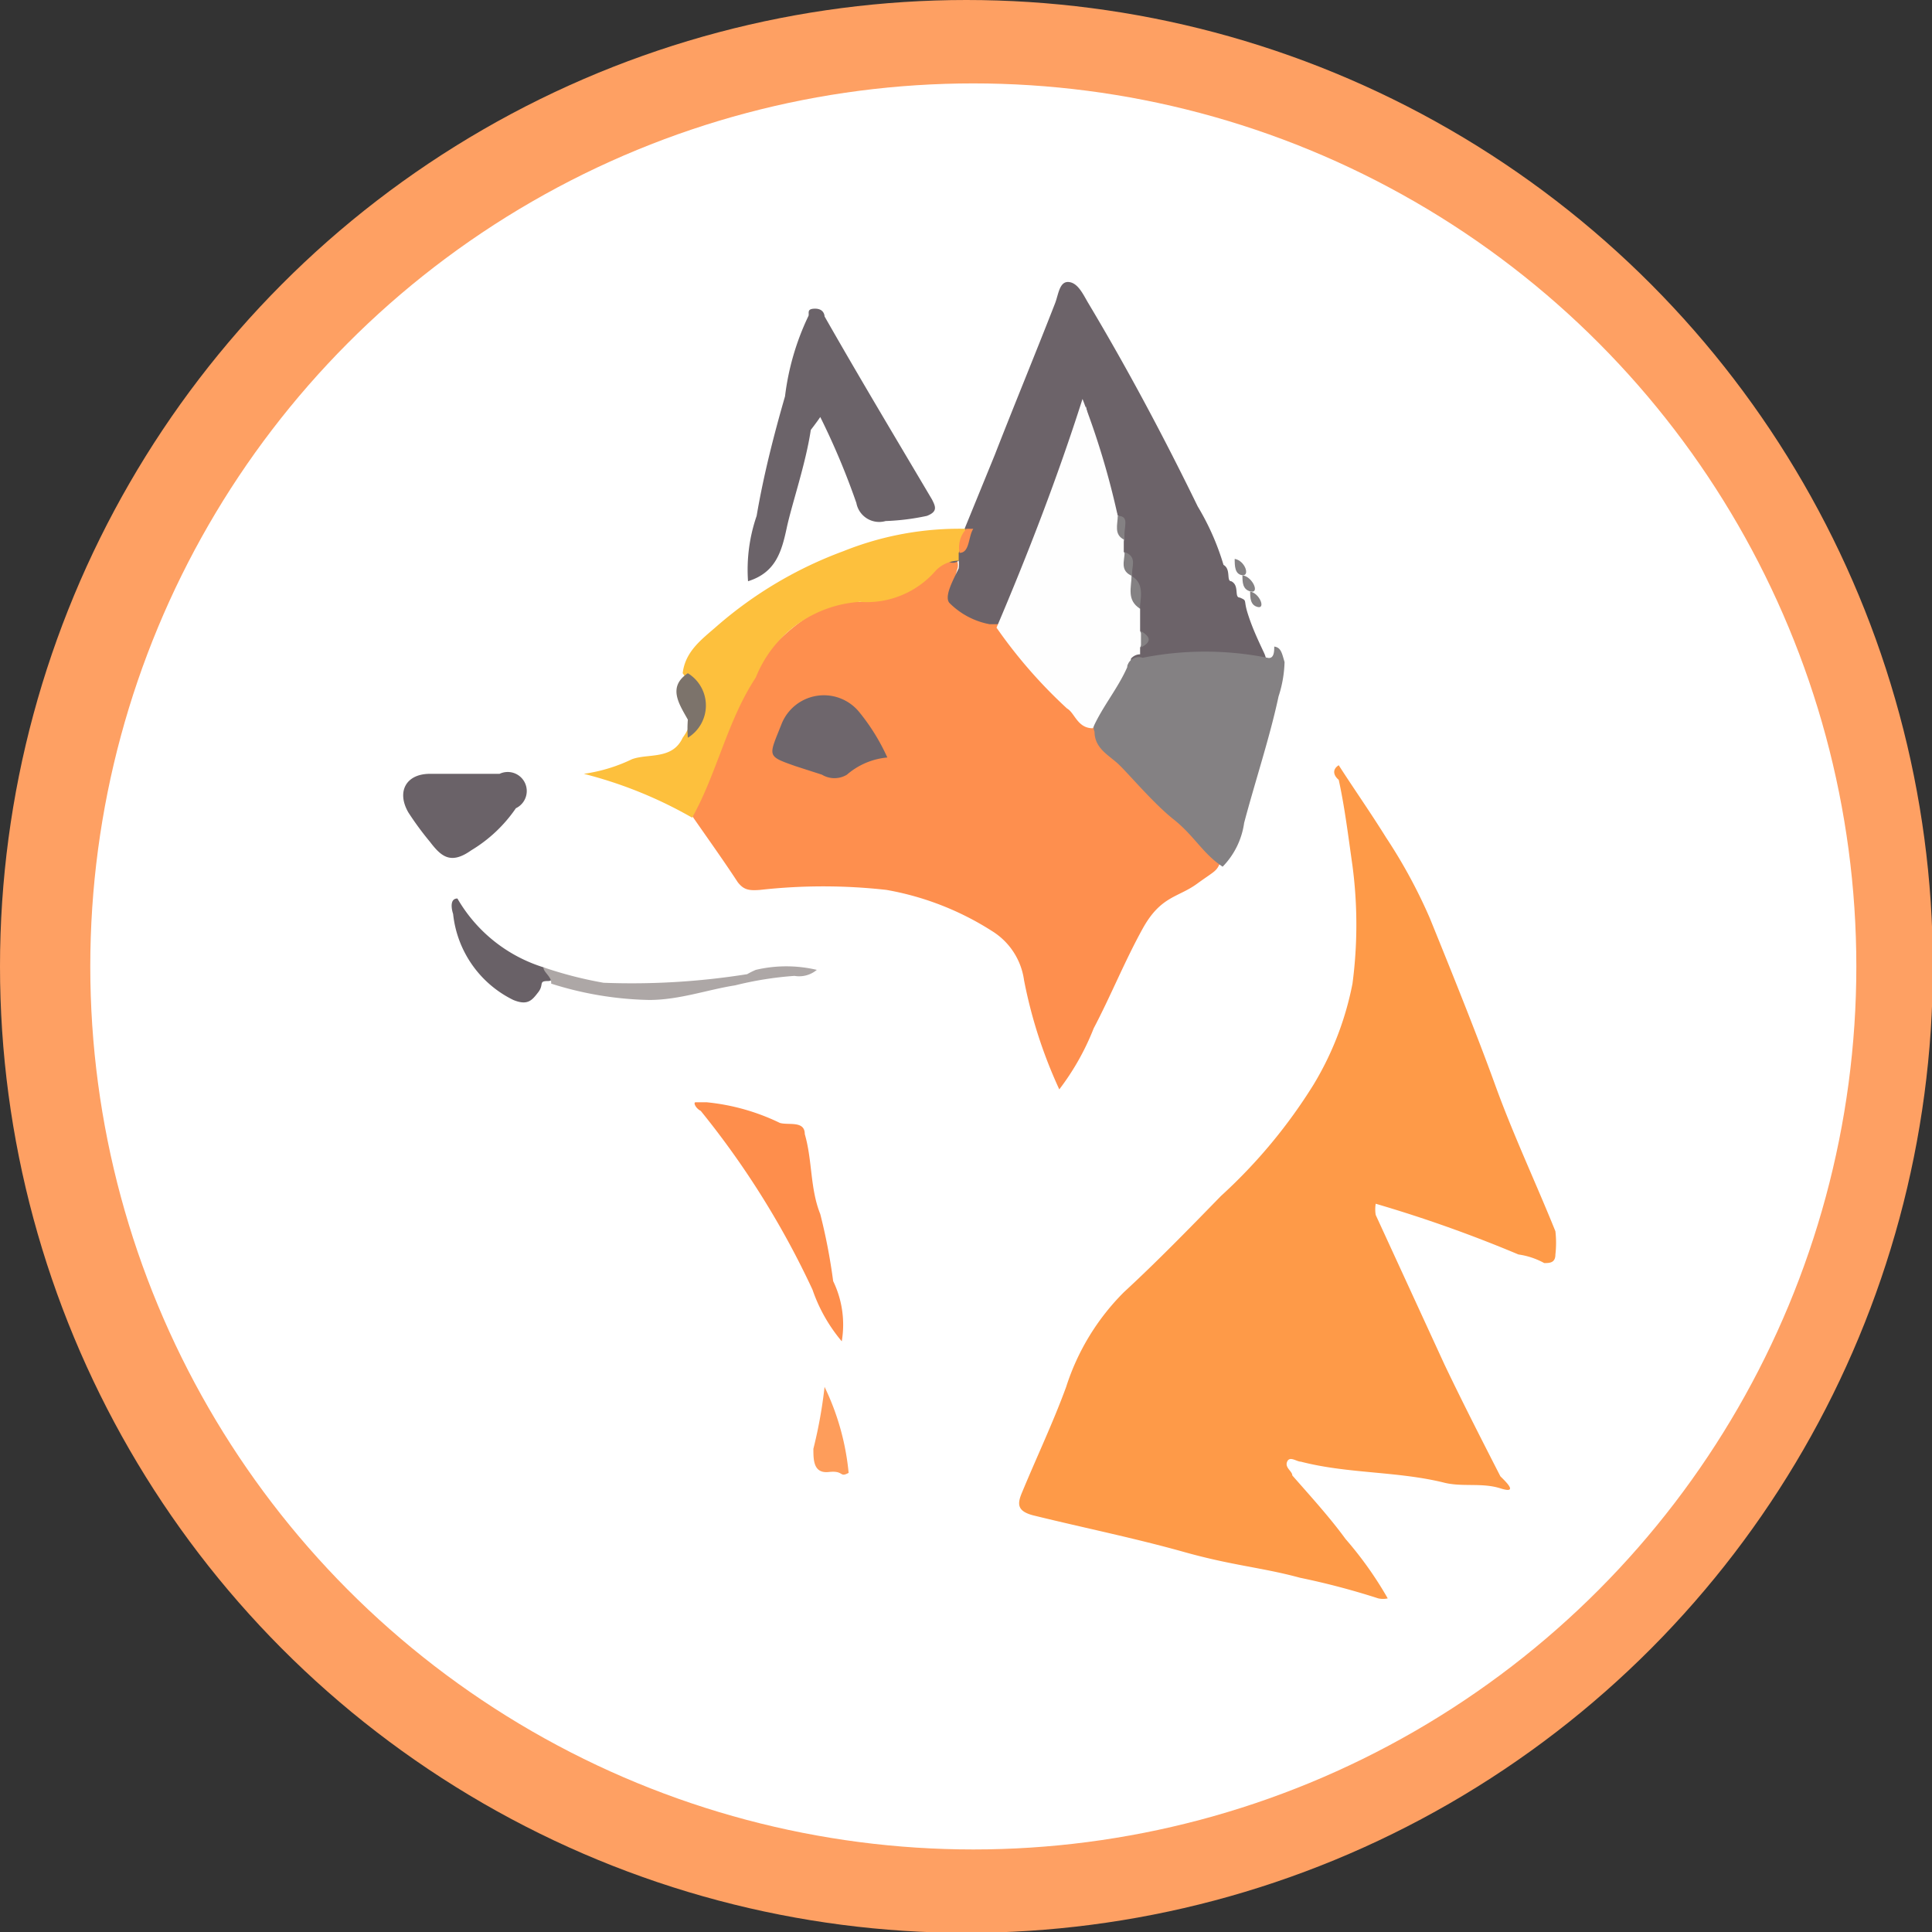 <svg xmlns="http://www.w3.org/2000/svg" viewBox="0 0 22.47 22.47"><rect x="0" y="0" width="22.47" height="22.47" fill="#333333" stroke="none"/><defs><style>.cls-1{fill:#fea063;}.cls-2{fill:#fff;}.cls-3{fill:#fe9a48;}.cls-4{fill:#fe8f4e;}.cls-5{fill:#6c6369;}.cls-6{fill:#848183;}.cls-7{fill:#fdc03d;}.cls-8{fill:#6b6369;}.cls-9{fill:#fe8e4c;}.cls-10{fill:#6a6268;}.cls-11{fill:#696167;}.cls-12{fill:#ada7a6;}.cls-13{fill:#fe9d5b;}.cls-14{fill:#7c736b;}.cls-15{fill:#fefefe;}.cls-16{fill:#6e666c;}</style></defs><title>doge03</title><g id="图层_2" data-name="图层 2"><g id="图层_1-2" data-name="图层 1"><circle class="cls-1" cx="11.24" cy="11.24" r="11.24"/><circle class="cls-2" cx="11.32" cy="11.24" r="10.27"/><path class="cls-3" d="M16.14,18.59a4.29,4.29,0,0,0-.49-.69c-.19-.26-.41-.5-.62-.74,0-.05-.09-.09-.06-.16s.11,0,.16,0c.54.14,1.11.11,1.65.24.22.06.45,0,.67.07s.06-.08,0-.14c-.22-.43-.44-.86-.65-1.3L16,14.13A.4.4,0,0,1,16,14a15.55,15.55,0,0,1,1.66.59.88.88,0,0,1,.3.1c.06,0,.13,0,.13-.1a1.18,1.18,0,0,0,0-.27c-.23-.57-.49-1.12-.7-1.7s-.5-1.3-.76-1.94a6.06,6.06,0,0,0-.51-.94c-.18-.29-.37-.56-.55-.84-.08.05-.06.12,0,.17.07.32.11.65.16,1a5.24,5.24,0,0,1,0,1.37,3.6,3.6,0,0,1-.45,1.17,6.12,6.12,0,0,1-1.08,1.3c-.37.38-.74.76-1.13,1.12a2.73,2.73,0,0,0-.67,1.1c-.15.41-.34.81-.51,1.22-.06.14-.07.23.15.28.57.14,1.16.26,1.73.42s.91.18,1.35.3a8.66,8.66,0,0,1,.91.24A.26.26,0,0,0,16.14,18.59Z"/><path class="cls-4" d="M8.05,9.49c.18.26.36.51.53.77.07.09.13.1.26.09a6.6,6.6,0,0,1,1.47,0,3.36,3.36,0,0,1,1.23.48.8.8,0,0,1,.37.57,5.53,5.53,0,0,0,.41,1.27,2.94,2.94,0,0,0,.4-.71c.2-.38.36-.78.57-1.16s.41-.36.63-.52.23-.14.28-.27,0-.08,0-.09c-.21-.1-.34-.32-.5-.48a6.69,6.69,0,0,1-1-1,11.21,11.21,0,0,1-1-1.08.81.81,0,0,0-.12-.14l-.09,0c-.45-.12-.47-.15-.36-.59a.14.14,0,0,0,0-.11.24.24,0,0,0-.28.1A1.21,1.21,0,0,1,9.9,7a.94.94,0,0,0-.56.21,2.35,2.35,0,0,0-.89,1.25,5.21,5.21,0,0,1-.35.81C8.06,9.31,8,9.39,8.05,9.49Z"/><path class="cls-5" d="M11.15,6.52a.32.32,0,0,1,0,.09c-.06.13-.17.32-.11.4a.89.89,0,0,0,.47.25h.11a.79.79,0,0,0,.25-.42c.25-.65.5-1.31.7-2a.24.24,0,0,1,.06-.11A11.85,11.85,0,0,0,13,6a.42.42,0,0,1,.07.29.44.44,0,0,0,0,.16.66.66,0,0,1,.09.27.14.14,0,0,0,0,.06.54.54,0,0,1,0,.35.86.86,0,0,0,0,.23.18.18,0,0,1,0,.25.17.17,0,0,0,0,.1c.13.09.25,0,.37,0,.34,0,.68,0,1,.05.12,0,.25,0,.17-.17s-.14-.3-.19-.46,0-.14-.09-.18h0c-.07,0,0-.14-.1-.19h0c-.06,0,0-.14-.09-.19a2.94,2.94,0,0,0-.3-.68c-.39-.8-.81-1.59-1.27-2.36-.06-.1-.12-.24-.23-.25s-.12.15-.16.25c-.23.59-.47,1.17-.7,1.76l-.38.93a.77.77,0,0,0-.19.28A.1.1,0,0,0,11.15,6.52Z"/><path class="cls-6" d="M14.82,7.52c0,.05,0,.15-.08.13a3.72,3.72,0,0,0-1.45,0s0,0,0,0a.14.14,0,0,0-.17.07c-.12.23-.28.44-.39.68a.14.14,0,0,0,0,.11c0,.19.16.27.27.37s.41.46.65.65.34.4.57.55a.91.91,0,0,0,.25-.51c.13-.49.3-1,.4-1.47a1.4,1.4,0,0,0,.07-.4C14.91,7.6,14.9,7.53,14.82,7.52Z"/><path class="cls-7" d="M11.15,6.52V6.43a.9.9,0,0,0,.08-.28,3.62,3.62,0,0,0-1.42.26,4.73,4.73,0,0,0-1.47.87c-.17.15-.37.29-.4.55a.63.63,0,0,1,0,.75c-.12.26-.4.18-.59.25A1.9,1.9,0,0,1,6.79,9a5,5,0,0,1,1.26.51c.29-.52.41-1.13.74-1.63A1.4,1.4,0,0,1,10,7a1.06,1.06,0,0,0,.88-.36A.38.38,0,0,1,11.15,6.52Z"/><path class="cls-8" d="M8.7,6.76c.32-.1.39-.34.45-.62S9.37,5.4,9.43,5c0,0,.07-.09.11-.15a8.51,8.51,0,0,1,.42,1,.27.27,0,0,0,.34.21A2.7,2.7,0,0,0,10.78,6c.13-.05.1-.11.06-.19-.42-.71-.84-1.41-1.25-2.13,0,0,0-.09-.11-.09s-.06.06-.08.09a3,3,0,0,0-.27.93C9,5.06,8.88,5.53,8.8,6A1.92,1.92,0,0,0,8.7,6.76Z"/><path class="cls-9" d="M9.79,15.6a1.16,1.16,0,0,0-.1-.7,6.71,6.71,0,0,0-.15-.78c-.12-.3-.09-.62-.18-.93,0-.16-.19-.1-.29-.13a2.51,2.51,0,0,0-.85-.24c-.05,0-.1,0-.13,0s0,.07.06.1A10,10,0,0,1,9.45,15,1.87,1.87,0,0,0,9.79,15.6Z"/><path class="cls-10" d="M5.35,9H5c-.28,0-.39.21-.25.45A3.55,3.55,0,0,0,5,9.79c.13.17.24.27.48.1A1.67,1.67,0,0,0,6,9.4.22.22,0,0,0,5.81,9H5.35Z"/><path class="cls-11" d="M6.32,11.25a1.76,1.76,0,0,1-1-.8c-.09,0-.07.12-.05.18a1.26,1.26,0,0,0,.7,1c.17.07.22,0,.29-.09s0-.13.11-.13S6.39,11.29,6.32,11.25Z"/><path class="cls-12" d="M6.32,11.25c0,.06.1.11.09.19a4,4,0,0,0,1.14.19c.35,0,.68-.12,1-.17a4,4,0,0,1,.69-.11.32.32,0,0,0,.26-.07,1.55,1.55,0,0,0-.71,0,.93.93,0,0,0-.1.05,8.52,8.52,0,0,1-1.67.1A4.62,4.62,0,0,1,6.32,11.25Z"/><path class="cls-13" d="M9.87,17.13a2.93,2.93,0,0,0-.28-1,5.4,5.4,0,0,1-.13.72c0,.13,0,.29.18.27S9.76,17.19,9.87,17.13Z"/><path class="cls-14" d="M8,8.58a.44.44,0,0,0,0-.75c-.24.16-.1.36,0,.54A1.29,1.29,0,0,0,8,8.58Z"/><path class="cls-4" d="M11.24,6.15a.32.32,0,0,0-.08.28c.12,0,.1-.19.16-.28Z"/><path class="cls-6" d="M14.54,6.88c0,.07,0,.16.09.18S14.65,6.9,14.54,6.88Z"/><path class="cls-6" d="M14.45,6.69c0,.08,0,.17.1.19S14.57,6.71,14.45,6.69Z"/><path class="cls-6" d="M14.36,6.5c0,.08,0,.18.09.19S14.48,6.52,14.36,6.5Z"/><path class="cls-15" d="M12.71,8.47c.11-.25.29-.46.4-.71,0-.06.06-.15.15-.15V7.53a.17.17,0,0,0,0-.19V7.08c-.09-.11,0-.27-.1-.38h0c-.08-.08,0-.2-.09-.28V6.24C13,6.16,13.06,6,13,6a9.25,9.25,0,0,0-.41-1.36c-.29.91-.63,1.79-1,2.66a5.7,5.7,0,0,0,.82.94C12.5,8.29,12.53,8.47,12.71,8.47Z"/><path class="cls-16" d="M10.32,8.81A2.39,2.39,0,0,0,10,8.29a.53.53,0,0,0-.91.13c-.15.38-.18.37.16.49l.31.1a.28.28,0,0,0,.29,0A.83.83,0,0,1,10.32,8.81Z"/><path class="cls-6" d="M13.16,6.7c0,.13-.06.28.1.38C13.25,7,13.33,6.79,13.16,6.7Z"/><path class="cls-6" d="M13,6c0,.1-.05.22.08.28C13.06,6.14,13.15,6,13,6Z"/><path class="cls-6" d="M13.08,6.42c0,.1-.06.22.09.28C13.15,6.6,13.24,6.48,13.08,6.42Z"/><path class="cls-6" d="M13.27,7.34v.19C13.39,7.47,13.39,7.41,13.27,7.34Z"/></g></g></svg>